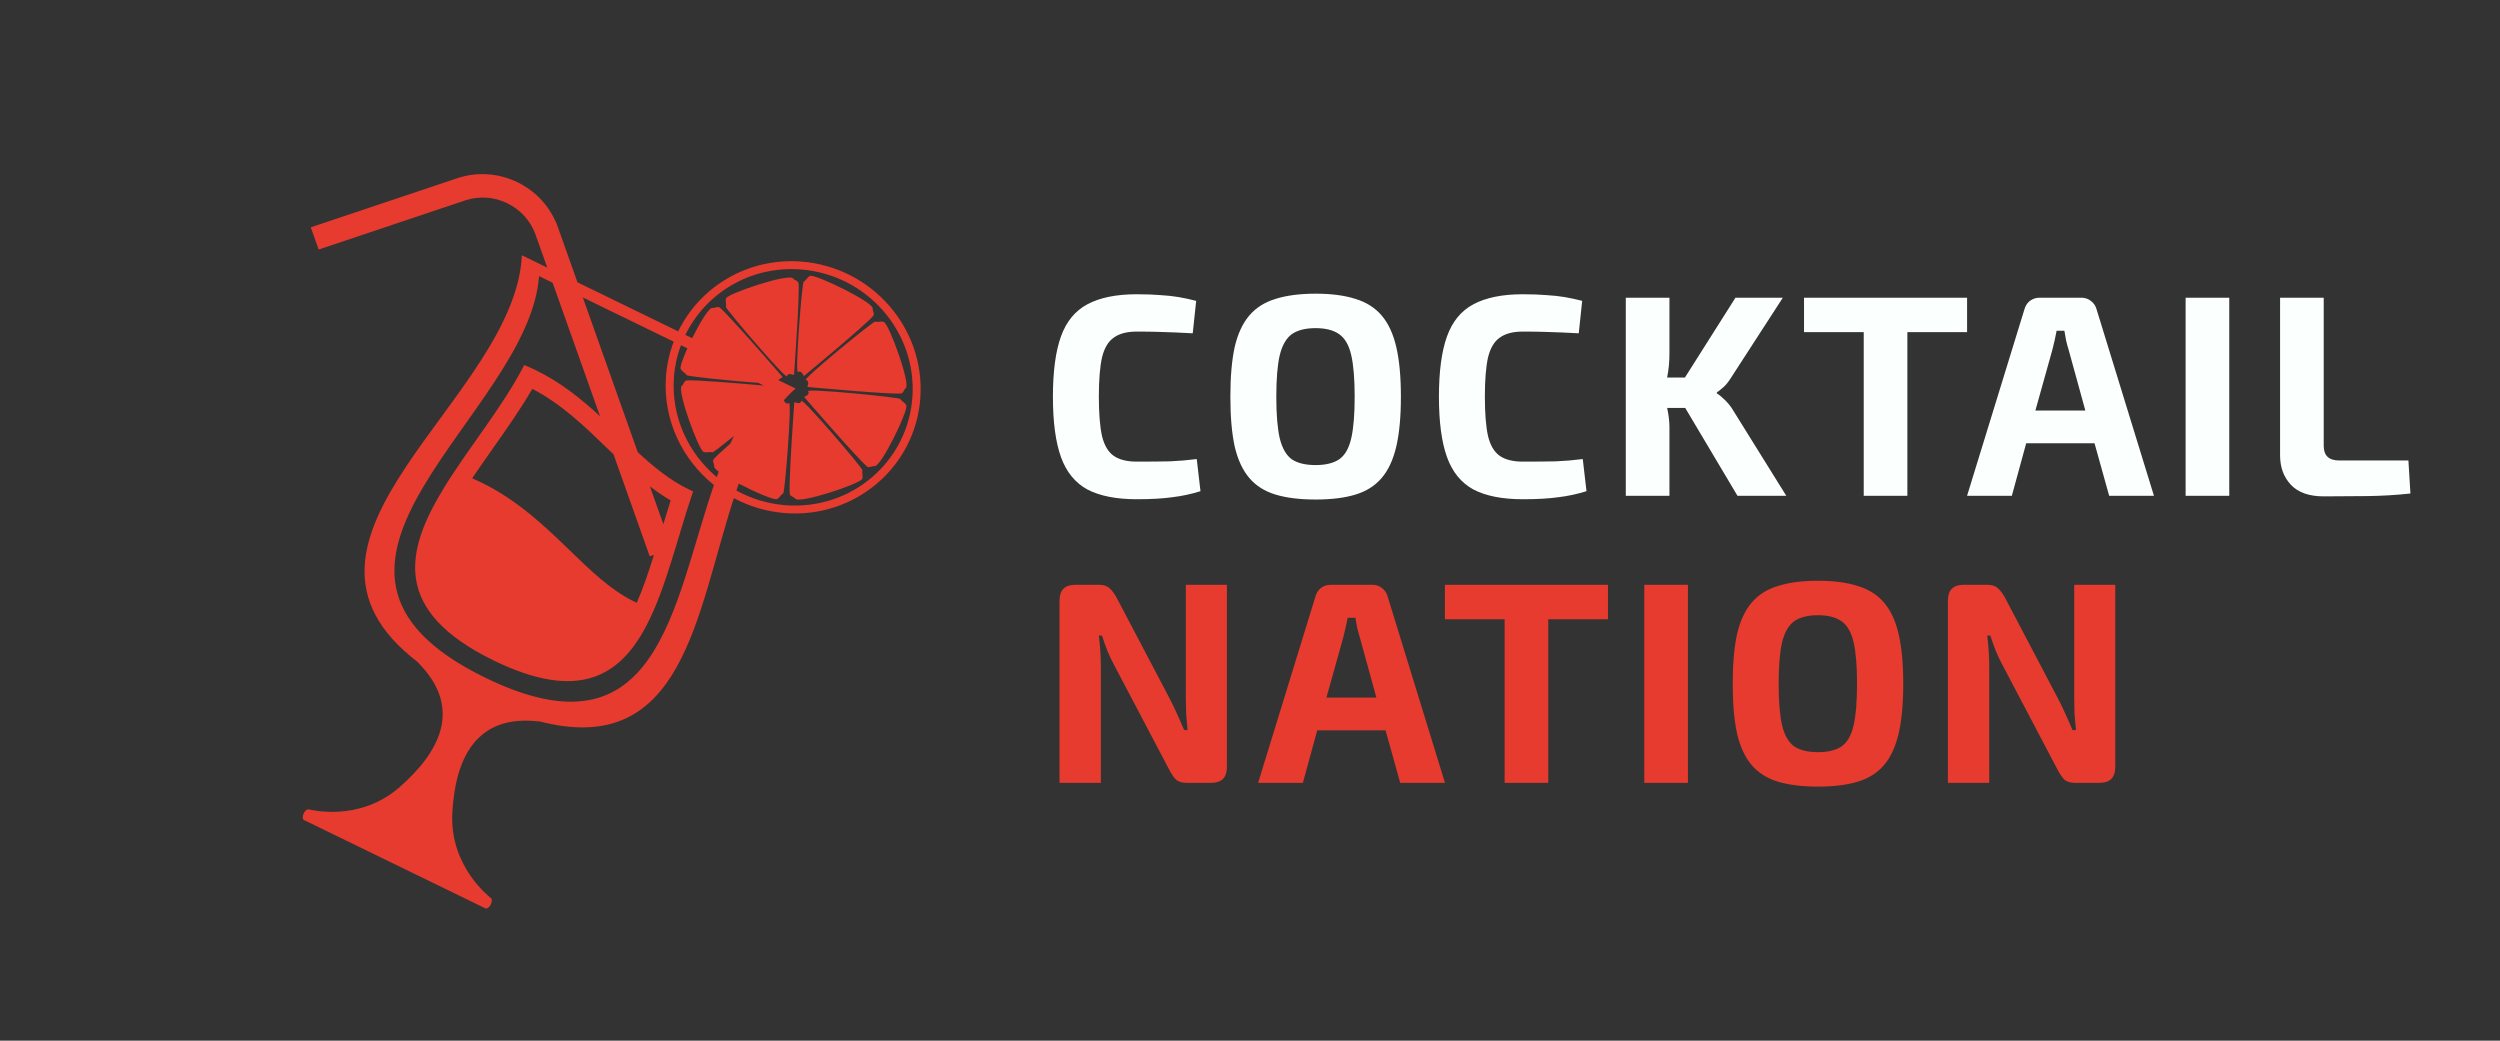 <svg width="209" height="87" viewBox="0 0 209 87" fill="none" xmlns="http://www.w3.org/2000/svg">
<rect x="0" y="0" width="209" height="87" fill="#333333" stroke="none"/>
<g clip-path="url(#clip0)">
<path d="M76.944 33.229C77.335 27.424 72.892 22.339 67.018 21.87C62.537 21.515 58.524 23.952 56.696 27.702L48.277 23.602L46.645 19.004C45.432 15.585 41.659 13.747 38.218 14.901L25.98 19.003L26.639 20.86L38.878 16.758C41.286 15.95 43.927 17.237 44.777 19.63L45.749 22.372L43.63 21.34C43.068 33.347 21.327 45.005 34.963 55.382C34.951 55.382 34.937 55.381 34.944 55.389C38.783 59.237 36.678 62.933 33.422 65.791C29.972 68.819 25.809 67.65 25.763 67.655C25.617 67.665 25.449 67.841 25.36 68.065C25.276 68.291 25.296 68.499 25.414 68.556L40.578 75.939C40.695 75.996 40.872 75.885 40.995 75.678C41.12 75.471 41.151 75.228 41.07 75.108C41.045 75.068 37.56 72.513 37.815 67.93C38.057 63.603 39.669 59.668 45.063 60.316C45.076 60.318 45.065 60.306 45.057 60.297C57.121 63.452 58.169 51.444 61.352 41.644C62.666 42.349 64.112 42.773 65.599 42.892C71.472 43.361 76.551 39.034 76.944 33.229ZM40.584 56.663C21.49 47.366 44.239 34.735 45.063 23.083L46.199 23.637L50.161 34.797C48.599 33.356 46.894 31.971 44.793 30.948C44.48 30.796 44.16 30.653 43.827 30.517C42.077 33.941 39.193 37.402 37.134 40.752C33.892 46.034 32.707 51.046 41.284 55.222C48.425 58.699 51.849 56.491 54.041 52.303C55.687 49.158 56.639 44.896 57.946 41.08C57.815 41.022 57.687 40.962 57.558 40.9C56 40.141 54.646 39.032 53.316 37.801L48.724 24.865L56.32 28.563C55.969 29.492 55.742 30.486 55.671 31.53C55.428 35.118 57.035 38.427 59.683 40.546C56.21 50.687 55.037 63.7 40.584 56.663ZM54.317 46.509L54.668 46.392C54.223 47.817 53.766 49.174 53.237 50.389C53.157 50.352 53.075 50.314 52.993 50.274C51.071 49.339 49.41 47.731 47.651 46.029C45.618 44.063 43.314 41.833 40.227 40.33C39.979 40.209 39.729 40.094 39.474 39.984C40.01 39.187 40.579 38.38 41.169 37.541C42.326 35.898 43.515 34.211 44.504 32.508C46.957 33.789 48.878 35.65 50.737 37.451C50.922 37.63 51.107 37.803 51.291 37.98L54.317 46.509ZM54.332 40.657C54.887 41.08 55.457 41.482 56.067 41.833C55.856 42.498 55.656 43.162 55.456 43.824L54.332 40.657ZM58.828 37.784C59.092 37.873 59.363 37.739 59.55 37.819C59.601 37.84 60.387 37.236 61.361 36.451C61.255 36.663 61.148 36.874 61.047 37.092C60.337 37.716 59.783 38.224 59.651 38.403C59.533 38.569 59.73 38.795 59.704 38.998C59.691 39.093 59.839 39.246 60.082 39.43L59.918 39.883C57.547 37.894 56.116 34.868 56.337 31.588C56.402 30.655 56.601 29.736 56.928 28.861L57.466 29.122C57.084 29.974 56.826 30.693 56.9 30.837C57.025 31.081 57.319 31.178 57.396 31.362C57.437 31.458 61.124 31.85 63.384 32.004L63.854 32.233C61.764 32.048 57.941 31.728 57.386 31.808C57.182 31.841 57.162 32.135 56.998 32.255C56.558 32.574 58.401 37.637 58.828 37.784ZM65.641 42.233C64.21 42.118 62.82 41.7 61.562 41.007C61.628 40.815 61.695 40.624 61.761 40.434C63.136 41.153 64.731 41.831 64.951 41.726C65.2 41.609 65.29 41.324 65.476 41.252C65.619 41.197 66.222 33.548 65.959 33.697C65.733 33.823 65.603 33.612 65.521 33.467C65.834 33.118 66.159 32.784 66.511 32.48L65.087 31.787C65.16 31.645 65.385 31.571 65.432 31.522C65.432 31.522 60.796 26.163 60.158 25.708C59.988 25.585 59.763 25.774 59.557 25.742C59.271 25.7 58.505 26.981 57.866 28.271L57.298 27.995C59.012 24.478 62.773 22.195 66.973 22.529C72.479 22.967 76.647 27.734 76.278 33.176C75.91 38.617 71.148 42.674 65.641 42.233Z" fill="#E63B2E"/>
<path d="M72.962 25.798C73.035 25.261 68.113 22.877 67.713 23.067C67.467 23.186 67.376 23.473 67.19 23.544C67.046 23.599 66.446 31.249 66.707 31.1C67.005 30.931 67.141 31.367 67.213 31.434C67.213 31.434 72.563 27.006 73.013 26.389C73.133 26.226 72.936 25.999 72.962 25.798Z" fill="#E63B2E"/>
<path d="M75.766 33.882C75.641 33.636 75.349 33.54 75.268 33.355C75.21 33.214 67.404 32.447 67.562 32.705C67.741 33.004 67.299 33.125 67.231 33.193C67.231 33.193 71.87 38.553 72.505 39.01C72.677 39.132 72.902 38.943 73.108 38.973C73.655 39.057 75.971 34.278 75.766 33.882Z" fill="#E63B2E"/>
<path d="M66.291 23.273C65.956 22.834 60.839 24.526 60.7 24.942C60.615 25.2 60.755 25.468 60.681 25.651C60.624 25.791 65.715 31.742 65.79 31.452C65.876 31.123 66.282 31.348 66.38 31.346C66.38 31.346 66.886 24.424 66.754 23.666C66.717 23.461 66.417 23.435 66.291 23.273Z" fill="#E63B2E"/>
<path d="M66.996 33.517C66.911 33.848 66.502 33.625 66.404 33.627C66.404 33.627 65.9 40.547 66.032 41.307C66.068 41.507 66.367 41.534 66.492 41.696C66.829 42.134 71.946 40.441 72.084 40.026C72.172 39.771 72.026 39.501 72.104 39.318C72.162 39.18 67.071 33.23 66.996 33.517Z" fill="#E63B2E"/>
<path d="M67.376 31.766C67.716 31.856 67.498 32.253 67.501 32.349C67.501 32.349 74.561 33.005 75.333 32.893C75.536 32.863 75.558 32.567 75.72 32.447C76.159 32.127 74.316 27.064 73.891 26.917C73.627 26.827 73.355 26.962 73.167 26.884C73.026 26.825 67.083 31.687 67.376 31.766Z" fill="#E63B2E"/>
</g>
<path d="M95.032 24.6C95.8 24.6 96.464 24.624 97.024 24.672C97.584 24.704 98.096 24.76 98.56 24.84C99.024 24.92 99.504 25.024 100 25.152L99.712 27.864C99.184 27.832 98.696 27.808 98.248 27.792C97.8 27.776 97.32 27.76 96.808 27.744C96.312 27.728 95.72 27.72 95.032 27.72C94.216 27.72 93.576 27.888 93.112 28.224C92.648 28.544 92.32 29.096 92.128 29.88C91.952 30.664 91.864 31.76 91.864 33.168C91.864 34.56 91.952 35.656 92.128 36.456C92.32 37.24 92.648 37.792 93.112 38.112C93.576 38.432 94.216 38.592 95.032 38.592C96.136 38.592 97.064 38.584 97.816 38.568C98.568 38.536 99.312 38.472 100.048 38.376L100.36 41.064C99.592 41.304 98.808 41.472 98.008 41.568C97.208 41.68 96.216 41.736 95.032 41.736C93.32 41.736 91.944 41.464 90.904 40.92C89.88 40.36 89.144 39.456 88.696 38.208C88.248 36.96 88.024 35.28 88.024 33.168C88.024 31.056 88.248 29.376 88.696 28.128C89.144 26.88 89.88 25.984 90.904 25.44C91.944 24.88 93.32 24.6 95.032 24.6ZM109.987 24.552C111.299 24.552 112.403 24.696 113.299 24.984C114.211 25.256 114.947 25.72 115.507 26.376C116.067 27.032 116.475 27.912 116.731 29.016C116.987 30.12 117.115 31.504 117.115 33.168C117.115 34.832 116.987 36.216 116.731 37.32C116.475 38.424 116.067 39.304 115.507 39.96C114.947 40.616 114.211 41.08 113.299 41.352C112.403 41.624 111.299 41.76 109.987 41.76C108.675 41.76 107.563 41.624 106.651 41.352C105.739 41.08 105.003 40.616 104.443 39.96C103.883 39.304 103.475 38.424 103.219 37.32C102.979 36.216 102.859 34.832 102.859 33.168C102.859 31.504 102.979 30.12 103.219 29.016C103.475 27.912 103.883 27.032 104.443 26.376C105.003 25.72 105.739 25.256 106.651 24.984C107.563 24.696 108.675 24.552 109.987 24.552ZM109.987 27.432C109.139 27.432 108.475 27.6 107.995 27.936C107.531 28.272 107.195 28.856 106.987 29.688C106.795 30.52 106.699 31.68 106.699 33.168C106.699 34.656 106.795 35.816 106.987 36.648C107.195 37.48 107.531 38.064 107.995 38.4C108.475 38.72 109.139 38.88 109.987 38.88C110.819 38.88 111.475 38.72 111.955 38.4C112.435 38.064 112.771 37.48 112.963 36.648C113.155 35.816 113.251 34.656 113.251 33.168C113.251 31.68 113.155 30.52 112.963 29.688C112.771 28.856 112.435 28.272 111.955 27.936C111.475 27.6 110.819 27.432 109.987 27.432ZM127.303 24.6C128.071 24.6 128.735 24.624 129.295 24.672C129.855 24.704 130.367 24.76 130.831 24.84C131.295 24.92 131.775 25.024 132.271 25.152L131.983 27.864C131.455 27.832 130.967 27.808 130.519 27.792C130.071 27.776 129.591 27.76 129.079 27.744C128.583 27.728 127.991 27.72 127.303 27.72C126.487 27.72 125.847 27.888 125.383 28.224C124.919 28.544 124.591 29.096 124.399 29.88C124.223 30.664 124.135 31.76 124.135 33.168C124.135 34.56 124.223 35.656 124.399 36.456C124.591 37.24 124.919 37.792 125.383 38.112C125.847 38.432 126.487 38.592 127.303 38.592C128.407 38.592 129.335 38.584 130.087 38.568C130.839 38.536 131.583 38.472 132.319 38.376L132.631 41.064C131.863 41.304 131.079 41.472 130.279 41.568C129.479 41.68 128.487 41.736 127.303 41.736C125.591 41.736 124.215 41.464 123.175 40.92C122.151 40.36 121.415 39.456 120.967 38.208C120.519 36.96 120.295 35.28 120.295 33.168C120.295 31.056 120.519 29.376 120.967 28.128C121.415 26.88 122.151 25.984 123.175 25.44C124.215 24.88 125.591 24.6 127.303 24.6ZM139.565 24.888V29.568C139.565 30.256 139.501 30.92 139.373 31.56H140.861L145.085 24.888H149.045L144.725 31.56C144.549 31.848 144.357 32.096 144.149 32.304C143.941 32.496 143.733 32.664 143.525 32.808V32.88C143.749 33.024 143.989 33.224 144.245 33.48C144.501 33.736 144.709 34 144.869 34.272L149.333 41.448H145.253L140.885 34.104H139.373C139.437 34.392 139.485 34.672 139.517 34.944C139.549 35.216 139.565 35.48 139.565 35.736V41.448H135.917V24.888H139.565ZM164.448 24.888V27.768H159.456V41.448H155.808V27.768H150.816V24.888H164.448ZM173.998 24.888C174.302 24.888 174.566 24.976 174.79 25.152C175.03 25.328 175.19 25.56 175.27 25.848L180.07 41.448H176.326L175.102 37.056H169.39L168.19 41.448H164.446L169.246 25.848C169.326 25.56 169.478 25.328 169.702 25.152C169.942 24.976 170.214 24.888 170.518 24.888H173.998ZM171.574 29.256L170.158 34.32H174.334L172.942 29.256C172.862 29 172.79 28.736 172.726 28.464C172.678 28.176 172.63 27.904 172.582 27.648H171.934C171.886 27.904 171.83 28.176 171.766 28.464C171.702 28.736 171.638 29 171.574 29.256ZM186.366 24.888V41.448H182.718V24.888H186.366ZM194.263 24.888V37.272C194.263 38.088 194.695 38.496 195.559 38.496H201.343L201.511 41.256C200.359 41.384 199.159 41.456 197.911 41.472C196.679 41.488 195.463 41.496 194.263 41.496C193.047 41.496 192.135 41.176 191.527 40.536C190.919 39.896 190.615 39.072 190.615 38.064V24.888H194.263Z" fill="#FBFFFE"/>
<path d="M102.568 48.888V64.128C102.568 65.008 102.128 65.448 101.248 65.448H99.232C98.832 65.448 98.528 65.36 98.32 65.184C98.128 64.992 97.936 64.712 97.744 64.344L93.16 55.632C92.968 55.28 92.776 54.88 92.584 54.432C92.408 53.984 92.256 53.552 92.128 53.136H91.864C91.976 54.032 92.032 54.896 92.032 55.728V65.448H88.576V50.208C88.576 49.328 89.016 48.888 89.896 48.888H91.888C92.272 48.888 92.56 48.984 92.752 49.176C92.96 49.352 93.16 49.616 93.352 49.968L97.792 58.416C97.984 58.784 98.184 59.2 98.392 59.664C98.6 60.112 98.8 60.568 98.992 61.032H99.28C99.232 60.568 99.192 60.112 99.16 59.664C99.144 59.2 99.136 58.736 99.136 58.272V48.888H102.568ZM114.729 48.888C115.033 48.888 115.297 48.976 115.521 49.152C115.761 49.328 115.921 49.56 116.001 49.848L120.801 65.448H117.057L115.833 61.056H110.121L108.921 65.448H105.177L109.977 49.848C110.057 49.56 110.209 49.328 110.433 49.152C110.673 48.976 110.945 48.888 111.249 48.888H114.729ZM112.305 53.256L110.889 58.32H115.065L113.673 53.256C113.593 53 113.521 52.736 113.457 52.464C113.409 52.176 113.361 51.904 113.313 51.648H112.665C112.617 51.904 112.561 52.176 112.497 52.464C112.433 52.736 112.369 53 112.305 53.256ZM134.426 48.888V51.768H129.434V65.448H125.786V51.768H120.794V48.888H134.426ZM141.111 48.888V65.448H137.463V48.888H141.111ZM151.984 48.552C153.296 48.552 154.4 48.696 155.296 48.984C156.208 49.256 156.944 49.72 157.504 50.376C158.064 51.032 158.472 51.912 158.728 53.016C158.984 54.12 159.112 55.504 159.112 57.168C159.112 58.832 158.984 60.216 158.728 61.32C158.472 62.424 158.064 63.304 157.504 63.96C156.944 64.616 156.208 65.08 155.296 65.352C154.4 65.624 153.296 65.76 151.984 65.76C150.672 65.76 149.56 65.624 148.648 65.352C147.736 65.08 147 64.616 146.44 63.96C145.88 63.304 145.472 62.424 145.216 61.32C144.976 60.216 144.856 58.832 144.856 57.168C144.856 55.504 144.976 54.12 145.216 53.016C145.472 51.912 145.88 51.032 146.44 50.376C147 49.72 147.736 49.256 148.648 48.984C149.56 48.696 150.672 48.552 151.984 48.552ZM151.984 51.432C151.136 51.432 150.472 51.6 149.992 51.936C149.528 52.272 149.192 52.856 148.984 53.688C148.792 54.52 148.696 55.68 148.696 57.168C148.696 58.656 148.792 59.816 148.984 60.648C149.192 61.48 149.528 62.064 149.992 62.4C150.472 62.72 151.136 62.88 151.984 62.88C152.816 62.88 153.472 62.72 153.952 62.4C154.432 62.064 154.768 61.48 154.96 60.648C155.152 59.816 155.248 58.656 155.248 57.168C155.248 55.68 155.152 54.52 154.96 53.688C154.768 52.856 154.432 52.272 153.952 51.936C153.472 51.6 152.816 51.432 151.984 51.432ZM176.836 48.888V64.128C176.836 65.008 176.396 65.448 175.516 65.448H173.5C173.1 65.448 172.796 65.36 172.588 65.184C172.396 64.992 172.204 64.712 172.012 64.344L167.428 55.632C167.236 55.28 167.044 54.88 166.852 54.432C166.676 53.984 166.524 53.552 166.396 53.136H166.132C166.244 54.032 166.3 54.896 166.3 55.728V65.448H162.844V50.208C162.844 49.328 163.284 48.888 164.164 48.888H166.156C166.54 48.888 166.828 48.984 167.02 49.176C167.228 49.352 167.428 49.616 167.62 49.968L172.06 58.416C172.252 58.784 172.452 59.2 172.66 59.664C172.868 60.112 173.068 60.568 173.26 61.032H173.548C173.5 60.568 173.46 60.112 173.428 59.664C173.412 59.2 173.404 58.736 173.404 58.272V48.888H176.836Z" fill="#E63B2E"/>
<defs>
<clipPath id="clip0">
<rect width="65" height="65" fill="white" transform="translate(28.455) rotate(25.962)"/>
</clipPath>
</defs>
</svg>
